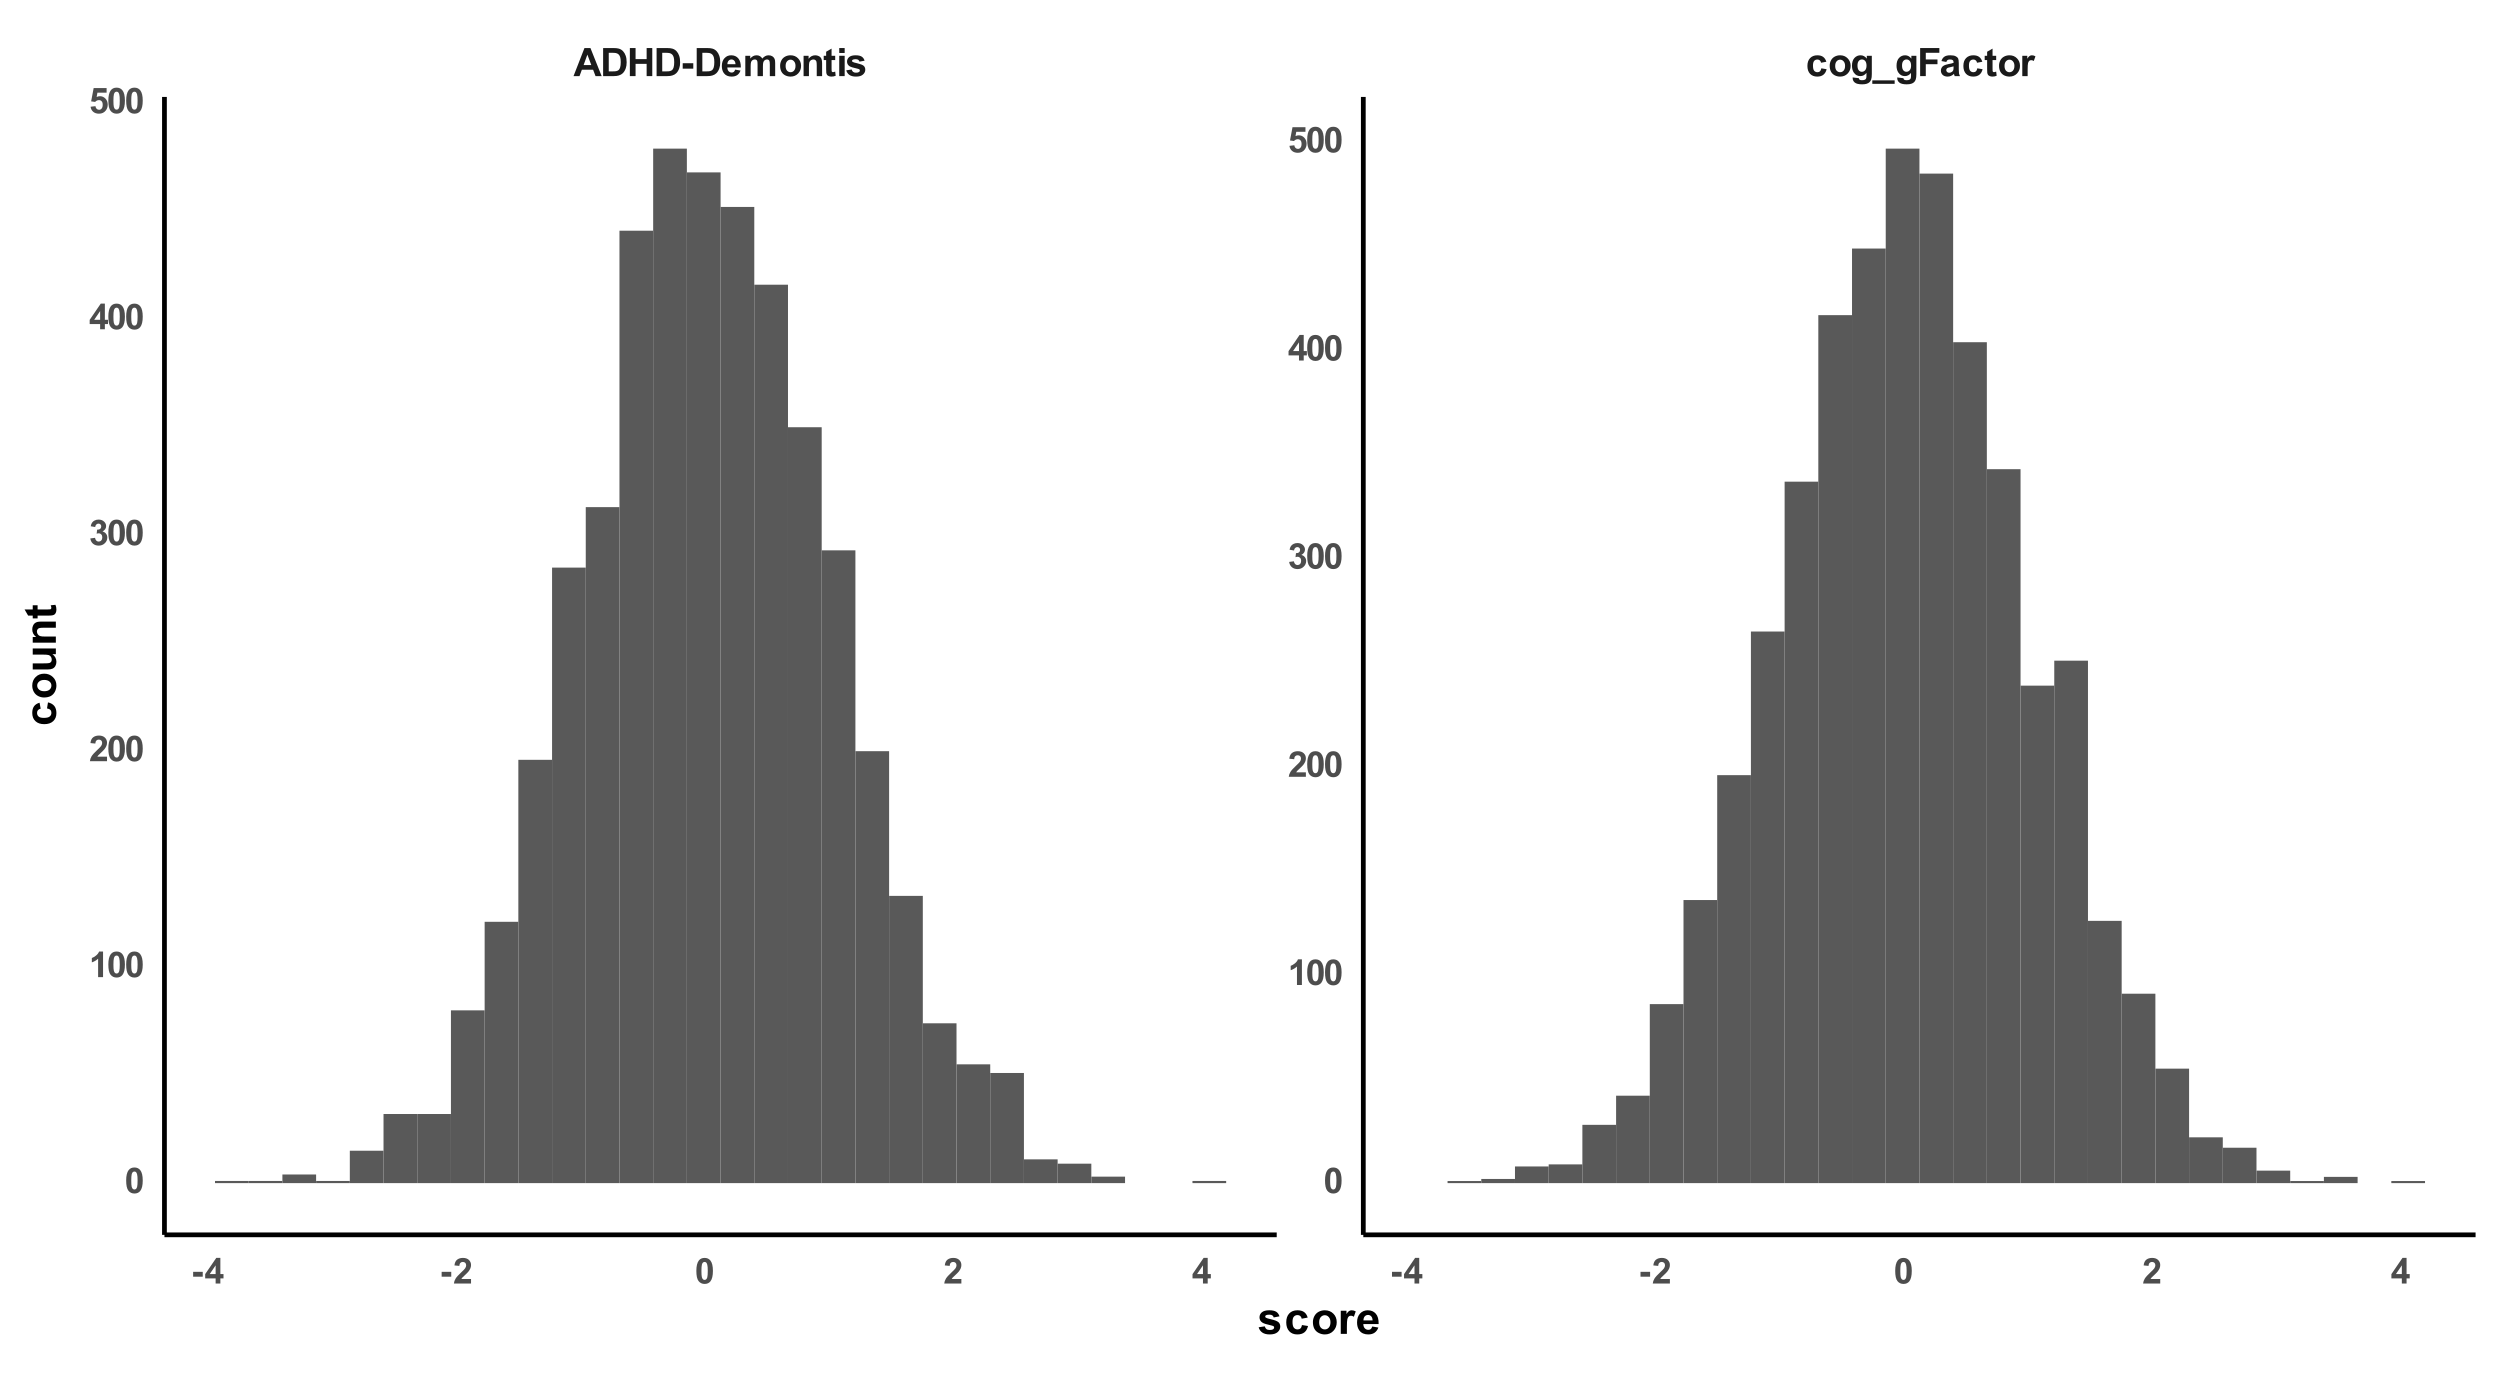 <?xml version="1.0" encoding="UTF-8"?>
<svg xmlns="http://www.w3.org/2000/svg" xmlns:xlink="http://www.w3.org/1999/xlink" width="561pt" height="308pt" viewBox="0 0 561 308" version="1.1">
<defs>
<g>
<symbol overflow="visible" id="glyph0-0">
<path style="stroke:none;" d="M 1.094 0 L 1.094 -5.5 L 5.5 -5.5 L 5.5 0 Z M 1.234 -0.141 L 5.359 -0.141 L 5.359 -5.359 L 1.234 -5.359 Z M 1.234 -0.141 "/>
</symbol>
<symbol overflow="visible" id="glyph0-1">
<path style="stroke:none;" d="M 6.312 0 L 4.938 0 L 4.391 -1.438 L 1.875 -1.438 L 1.344 0 L 0 0 L 2.453 -6.297 L 3.797 -6.297 Z M 3.984 -2.484 L 3.109 -4.828 L 2.266 -2.484 Z M 3.984 -2.484 "/>
</symbol>
<symbol overflow="visible" id="glyph0-2">
<path style="stroke:none;" d="M 0.641 -6.297 L 2.953 -6.297 C 3.484 -6.297 3.883 -6.254 4.156 -6.172 C 4.531 -6.066 4.848 -5.875 5.109 -5.594 C 5.367 -5.32 5.566 -4.984 5.703 -4.578 C 5.848 -4.172 5.922 -3.676 5.922 -3.094 C 5.922 -2.57 5.852 -2.125 5.719 -1.75 C 5.562 -1.289 5.336 -0.922 5.047 -0.641 C 4.828 -0.422 4.531 -0.254 4.156 -0.141 C 3.875 -0.047 3.5 0 3.031 0 L 0.641 0 Z M 1.906 -5.234 L 1.906 -1.062 L 2.859 -1.062 C 3.211 -1.062 3.469 -1.082 3.625 -1.125 C 3.832 -1.176 4.004 -1.258 4.141 -1.375 C 4.273 -1.5 4.383 -1.703 4.469 -1.984 C 4.551 -2.266 4.594 -2.648 4.594 -3.141 C 4.594 -3.629 4.551 -4.004 4.469 -4.266 C 4.383 -4.523 4.266 -4.727 4.109 -4.875 C 3.953 -5.02 3.754 -5.117 3.516 -5.172 C 3.336 -5.211 2.992 -5.234 2.484 -5.234 Z M 1.906 -5.234 "/>
</symbol>
<symbol overflow="visible" id="glyph0-3">
<path style="stroke:none;" d="M 0.641 0 L 0.641 -6.297 L 1.922 -6.297 L 1.922 -3.812 L 4.406 -3.812 L 4.406 -6.297 L 5.672 -6.297 L 5.672 0 L 4.406 0 L 4.406 -2.75 L 1.922 -2.75 L 1.922 0 Z M 0.641 0 "/>
</symbol>
<symbol overflow="visible" id="glyph0-4">
<path style="stroke:none;" d="M 0.5 -1.672 L 0.5 -2.891 L 2.875 -2.891 L 2.875 -1.672 Z M 0.5 -1.672 "/>
</symbol>
<symbol overflow="visible" id="glyph0-5">
<path style="stroke:none;" d="M 3.266 -1.453 L 4.469 -1.25 C 4.32 -0.812 4.082 -0.473 3.75 -0.234 C 3.414 -0.004 2.992 0.109 2.484 0.109 C 1.691 0.109 1.109 -0.148 0.734 -0.672 C 0.43 -1.086 0.281 -1.613 0.281 -2.25 C 0.281 -3 0.477 -3.586 0.875 -4.016 C 1.27 -4.453 1.77 -4.672 2.375 -4.672 C 3.051 -4.672 3.582 -4.441 3.969 -3.984 C 4.363 -3.535 4.555 -2.852 4.547 -1.938 L 1.516 -1.938 C 1.523 -1.57 1.625 -1.289 1.812 -1.094 C 2 -0.895 2.227 -0.797 2.5 -0.797 C 2.688 -0.797 2.844 -0.848 2.969 -0.953 C 3.102 -1.055 3.203 -1.223 3.266 -1.453 Z M 3.344 -2.672 C 3.332 -3.023 3.238 -3.289 3.062 -3.469 C 2.895 -3.645 2.688 -3.734 2.438 -3.734 C 2.176 -3.734 1.961 -3.641 1.797 -3.453 C 1.617 -3.266 1.531 -3.004 1.531 -2.672 Z M 3.344 -2.672 "/>
</symbol>
<symbol overflow="visible" id="glyph0-6">
<path style="stroke:none;" d="M 0.547 -4.562 L 1.656 -4.562 L 1.656 -3.938 C 2.051 -4.426 2.523 -4.672 3.078 -4.672 C 3.367 -4.672 3.617 -4.609 3.828 -4.484 C 4.047 -4.359 4.223 -4.176 4.359 -3.938 C 4.566 -4.176 4.785 -4.359 5.016 -4.484 C 5.242 -4.609 5.488 -4.672 5.75 -4.672 C 6.094 -4.672 6.379 -4.598 6.609 -4.453 C 6.836 -4.316 7.008 -4.117 7.125 -3.859 C 7.207 -3.66 7.25 -3.348 7.25 -2.922 L 7.25 0 L 6.047 0 L 6.047 -2.609 C 6.047 -3.055 6.004 -3.348 5.922 -3.484 C 5.805 -3.648 5.633 -3.734 5.406 -3.734 C 5.238 -3.734 5.078 -3.68 4.922 -3.578 C 4.773 -3.484 4.664 -3.332 4.594 -3.125 C 4.531 -2.926 4.5 -2.613 4.5 -2.188 L 4.5 0 L 3.297 0 L 3.297 -2.5 C 3.297 -2.945 3.273 -3.234 3.234 -3.359 C 3.191 -3.484 3.125 -3.578 3.031 -3.641 C 2.945 -3.703 2.828 -3.734 2.672 -3.734 C 2.484 -3.734 2.312 -3.68 2.156 -3.578 C 2.008 -3.484 1.906 -3.344 1.844 -3.156 C 1.781 -2.969 1.75 -2.656 1.75 -2.219 L 1.75 0 L 0.547 0 Z M 0.547 -4.562 "/>
</symbol>
<symbol overflow="visible" id="glyph0-7">
<path style="stroke:none;" d="M 0.359 -2.344 C 0.359 -2.75 0.453 -3.141 0.641 -3.516 C 0.836 -3.891 1.117 -4.176 1.484 -4.375 C 1.848 -4.57 2.254 -4.672 2.703 -4.672 C 3.391 -4.672 3.953 -4.441 4.391 -3.984 C 4.836 -3.535 5.062 -2.973 5.062 -2.297 C 5.062 -1.609 4.836 -1.035 4.391 -0.578 C 3.941 -0.117 3.379 0.109 2.703 0.109 C 2.285 0.109 1.883 0.016 1.5 -0.172 C 1.125 -0.367 0.836 -0.648 0.641 -1.016 C 0.453 -1.379 0.359 -1.82 0.359 -2.344 Z M 1.594 -2.281 C 1.594 -1.832 1.695 -1.484 1.906 -1.234 C 2.125 -0.992 2.391 -0.875 2.703 -0.875 C 3.016 -0.875 3.273 -0.992 3.484 -1.234 C 3.703 -1.484 3.812 -1.836 3.812 -2.297 C 3.812 -2.734 3.703 -3.07 3.484 -3.312 C 3.273 -3.562 3.016 -3.688 2.703 -3.688 C 2.391 -3.688 2.125 -3.562 1.906 -3.312 C 1.695 -3.07 1.594 -2.727 1.594 -2.281 Z M 1.594 -2.281 "/>
</symbol>
<symbol overflow="visible" id="glyph0-8">
<path style="stroke:none;" d="M 4.781 0 L 3.578 0 L 3.578 -2.328 C 3.578 -2.816 3.551 -3.133 3.5 -3.281 C 3.445 -3.426 3.363 -3.535 3.25 -3.609 C 3.133 -3.691 2.992 -3.734 2.828 -3.734 C 2.617 -3.734 2.43 -3.676 2.266 -3.562 C 2.098 -3.445 1.984 -3.297 1.922 -3.109 C 1.859 -2.922 1.828 -2.57 1.828 -2.062 L 1.828 0 L 0.625 0 L 0.625 -4.562 L 1.75 -4.562 L 1.75 -3.891 C 2.145 -4.41 2.645 -4.672 3.25 -4.672 C 3.508 -4.672 3.75 -4.617 3.969 -4.516 C 4.195 -4.422 4.363 -4.301 4.469 -4.156 C 4.582 -4.008 4.66 -3.836 4.703 -3.641 C 4.754 -3.453 4.781 -3.18 4.781 -2.828 Z M 4.781 0 "/>
</symbol>
<symbol overflow="visible" id="glyph0-9">
<path style="stroke:none;" d="M 2.719 -4.562 L 2.719 -3.594 L 1.906 -3.594 L 1.906 -1.766 C 1.906 -1.391 1.91 -1.172 1.922 -1.109 C 1.941 -1.047 1.977 -0.992 2.031 -0.953 C 2.082 -0.91 2.148 -0.891 2.234 -0.891 C 2.348 -0.891 2.508 -0.93 2.719 -1.016 L 2.828 -0.078 C 2.547 0.047 2.227 0.109 1.875 0.109 C 1.656 0.109 1.457 0.07 1.281 0 C 1.102 -0.07 0.973 -0.164 0.891 -0.281 C 0.805 -0.406 0.75 -0.566 0.719 -0.766 C 0.695 -0.898 0.688 -1.18 0.688 -1.609 L 0.688 -3.594 L 0.141 -3.594 L 0.141 -4.562 L 0.688 -4.562 L 0.688 -5.469 L 1.906 -6.172 L 1.906 -4.562 Z M 2.719 -4.562 "/>
</symbol>
<symbol overflow="visible" id="glyph0-10">
<path style="stroke:none;" d="M 0.625 -5.188 L 0.625 -6.297 L 1.844 -6.297 L 1.844 -5.188 Z M 0.625 0 L 0.625 -4.562 L 1.844 -4.562 L 1.844 0 Z M 0.625 0 "/>
</symbol>
<symbol overflow="visible" id="glyph0-11">
<path style="stroke:none;" d="M 0.203 -1.297 L 1.422 -1.484 C 1.473 -1.254 1.578 -1.078 1.734 -0.953 C 1.891 -0.828 2.109 -0.766 2.391 -0.766 C 2.703 -0.766 2.938 -0.82 3.094 -0.938 C 3.195 -1.02 3.25 -1.129 3.25 -1.266 C 3.25 -1.359 3.223 -1.43 3.172 -1.484 C 3.109 -1.547 2.973 -1.602 2.766 -1.656 C 1.797 -1.863 1.18 -2.055 0.922 -2.234 C 0.555 -2.484 0.375 -2.828 0.375 -3.266 C 0.375 -3.66 0.531 -3.992 0.844 -4.266 C 1.156 -4.535 1.641 -4.672 2.297 -4.672 C 2.922 -4.672 3.383 -4.566 3.688 -4.359 C 3.988 -4.16 4.195 -3.859 4.312 -3.453 L 3.172 -3.25 C 3.117 -3.426 3.023 -3.562 2.891 -3.656 C 2.754 -3.75 2.562 -3.797 2.312 -3.797 C 2 -3.797 1.77 -3.75 1.625 -3.656 C 1.539 -3.594 1.5 -3.516 1.5 -3.422 C 1.5 -3.336 1.535 -3.266 1.609 -3.203 C 1.723 -3.117 2.098 -3.004 2.734 -2.859 C 3.379 -2.711 3.832 -2.535 4.094 -2.328 C 4.344 -2.109 4.469 -1.805 4.469 -1.422 C 4.469 -1.004 4.289 -0.645 3.938 -0.344 C 3.594 -0.039 3.078 0.109 2.391 0.109 C 1.766 0.109 1.27 -0.016 0.906 -0.266 C 0.551 -0.523 0.316 -0.867 0.203 -1.297 Z M 0.203 -1.297 "/>
</symbol>
<symbol overflow="visible" id="glyph0-12">
<path style="stroke:none;" d="M 4.609 -3.219 L 3.422 -3 C 3.379 -3.238 3.285 -3.414 3.141 -3.531 C 3.004 -3.656 2.82 -3.719 2.594 -3.719 C 2.289 -3.719 2.051 -3.613 1.875 -3.406 C 1.695 -3.195 1.609 -2.848 1.609 -2.359 C 1.609 -1.816 1.695 -1.43 1.875 -1.203 C 2.062 -0.984 2.305 -0.875 2.609 -0.875 C 2.836 -0.875 3.023 -0.938 3.172 -1.062 C 3.316 -1.195 3.422 -1.426 3.484 -1.75 L 4.672 -1.547 C 4.547 -1.004 4.305 -0.594 3.953 -0.312 C 3.609 -0.031 3.145 0.109 2.562 0.109 C 1.895 0.109 1.359 -0.098 0.953 -0.516 C 0.555 -0.941 0.359 -1.531 0.359 -2.281 C 0.359 -3.031 0.555 -3.613 0.953 -4.031 C 1.359 -4.457 1.898 -4.672 2.578 -4.672 C 3.129 -4.672 3.566 -4.551 3.891 -4.312 C 4.223 -4.07 4.461 -3.707 4.609 -3.219 Z M 4.609 -3.219 "/>
</symbol>
<symbol overflow="visible" id="glyph0-13">
<path style="stroke:none;" d="M 0.516 0.297 L 1.906 0.469 C 1.926 0.625 1.977 0.734 2.062 0.797 C 2.176 0.879 2.352 0.922 2.594 0.922 C 2.914 0.922 3.156 0.875 3.312 0.781 C 3.414 0.719 3.492 0.617 3.547 0.484 C 3.586 0.379 3.609 0.191 3.609 -0.078 L 3.609 -0.734 C 3.242 -0.242 2.785 0 2.234 0 C 1.617 0 1.133 -0.258 0.781 -0.781 C 0.5 -1.188 0.359 -1.695 0.359 -2.312 C 0.359 -3.07 0.539 -3.656 0.906 -4.062 C 1.281 -4.469 1.738 -4.672 2.281 -4.672 C 2.844 -4.672 3.312 -4.422 3.688 -3.922 L 3.688 -4.562 L 4.812 -4.562 L 4.812 -0.469 C 4.812 0.07 4.766 0.473 4.672 0.734 C 4.586 1.004 4.461 1.211 4.297 1.359 C 4.141 1.516 3.926 1.633 3.656 1.719 C 3.395 1.801 3.055 1.844 2.641 1.844 C 1.867 1.844 1.32 1.711 1 1.453 C 0.676 1.191 0.516 0.859 0.516 0.453 C 0.516 0.41 0.516 0.359 0.516 0.297 Z M 1.594 -2.375 C 1.594 -1.895 1.688 -1.539 1.875 -1.312 C 2.062 -1.082 2.297 -0.969 2.578 -0.969 C 2.867 -0.969 3.113 -1.082 3.312 -1.312 C 3.52 -1.551 3.625 -1.895 3.625 -2.344 C 3.625 -2.812 3.523 -3.16 3.328 -3.391 C 3.141 -3.617 2.895 -3.734 2.594 -3.734 C 2.301 -3.734 2.062 -3.617 1.875 -3.391 C 1.688 -3.172 1.594 -2.832 1.594 -2.375 Z M 1.594 -2.375 "/>
</symbol>
<symbol overflow="visible" id="glyph0-14">
<path style="stroke:none;" d="M -0.078 1.734 L -0.078 0.953 L 4.938 0.953 L 4.938 1.734 Z M -0.078 1.734 "/>
</symbol>
<symbol overflow="visible" id="glyph0-15">
<path style="stroke:none;" d="M 0.656 0 L 0.656 -6.297 L 4.969 -6.297 L 4.969 -5.234 L 1.922 -5.234 L 1.922 -3.734 L 4.547 -3.734 L 4.547 -2.672 L 1.922 -2.672 L 1.922 0 Z M 0.656 0 "/>
</symbol>
<symbol overflow="visible" id="glyph0-16">
<path style="stroke:none;" d="M 1.531 -3.172 L 0.438 -3.375 C 0.562 -3.812 0.773 -4.133 1.078 -4.344 C 1.379 -4.562 1.82 -4.672 2.406 -4.672 C 2.945 -4.672 3.348 -4.602 3.609 -4.469 C 3.879 -4.344 4.066 -4.18 4.172 -3.984 C 4.273 -3.785 4.328 -3.426 4.328 -2.906 L 4.328 -1.5 C 4.328 -1.094 4.344 -0.797 4.375 -0.609 C 4.414 -0.422 4.488 -0.219 4.594 0 L 3.406 0 C 3.375 -0.082 3.332 -0.203 3.281 -0.359 C 3.258 -0.43 3.25 -0.477 3.25 -0.5 C 3.039 -0.301 2.816 -0.148 2.578 -0.047 C 2.348 0.055 2.098 0.109 1.828 0.109 C 1.359 0.109 0.988 -0.016 0.719 -0.266 C 0.445 -0.523 0.312 -0.852 0.312 -1.25 C 0.312 -1.5 0.375 -1.723 0.5 -1.922 C 0.625 -2.129 0.797 -2.285 1.016 -2.391 C 1.234 -2.504 1.551 -2.602 1.969 -2.688 C 2.539 -2.789 2.938 -2.891 3.156 -2.984 L 3.156 -3.094 C 3.156 -3.32 3.098 -3.484 2.984 -3.578 C 2.867 -3.68 2.648 -3.734 2.328 -3.734 C 2.109 -3.734 1.938 -3.691 1.812 -3.609 C 1.695 -3.523 1.602 -3.379 1.531 -3.172 Z M 3.156 -2.188 C 3 -2.133 2.75 -2.07 2.406 -2 C 2.07 -1.938 1.852 -1.867 1.75 -1.797 C 1.594 -1.68 1.516 -1.539 1.516 -1.375 C 1.516 -1.195 1.578 -1.047 1.703 -0.922 C 1.836 -0.805 2 -0.75 2.188 -0.75 C 2.406 -0.75 2.613 -0.82 2.812 -0.969 C 2.957 -1.07 3.051 -1.203 3.094 -1.359 C 3.133 -1.461 3.156 -1.66 3.156 -1.953 Z M 3.156 -2.188 "/>
</symbol>
<symbol overflow="visible" id="glyph0-17">
<path style="stroke:none;" d="M 1.781 0 L 0.578 0 L 0.578 -4.562 L 1.703 -4.562 L 1.703 -3.906 C 1.891 -4.219 2.062 -4.422 2.219 -4.516 C 2.375 -4.617 2.547 -4.672 2.734 -4.672 C 3.016 -4.672 3.281 -4.594 3.531 -4.438 L 3.156 -3.391 C 2.957 -3.516 2.77 -3.578 2.594 -3.578 C 2.426 -3.578 2.281 -3.531 2.156 -3.438 C 2.039 -3.344 1.945 -3.176 1.875 -2.938 C 1.812 -2.695 1.781 -2.188 1.781 -1.406 Z M 1.781 0 "/>
</symbol>
<symbol overflow="visible" id="glyph1-0">
<path style="stroke:none;" d="M 1 0 L 1 -5 L 5 -5 L 5 0 Z M 1.125 -0.125 L 4.875 -0.125 L 4.875 -4.875 L 1.125 -4.875 Z M 1.125 -0.125 "/>
</symbol>
<symbol overflow="visible" id="glyph1-1">
<path style="stroke:none;" d="M 0.453 -1.531 L 0.453 -2.625 L 2.609 -2.625 L 2.609 -1.531 Z M 0.453 -1.531 "/>
</symbol>
<symbol overflow="visible" id="glyph1-2">
<path style="stroke:none;" d="M 2.5 0 L 2.5 -1.156 L 0.156 -1.156 L 0.156 -2.109 L 2.641 -5.75 L 3.562 -5.75 L 3.562 -2.125 L 4.266 -2.125 L 4.266 -1.156 L 3.562 -1.156 L 3.562 0 Z M 2.5 -2.125 L 2.5 -4.078 L 1.172 -2.125 Z M 2.5 -2.125 "/>
</symbol>
<symbol overflow="visible" id="glyph1-3">
<path style="stroke:none;" d="M 4.047 -1.016 L 4.047 0 L 0.203 0 C 0.242 -0.383 0.367 -0.75 0.578 -1.094 C 0.785 -1.438 1.195 -1.895 1.812 -2.469 C 2.301 -2.926 2.602 -3.238 2.719 -3.406 C 2.875 -3.633 2.953 -3.859 2.953 -4.078 C 2.953 -4.328 2.883 -4.516 2.75 -4.641 C 2.613 -4.773 2.43 -4.844 2.203 -4.844 C 1.973 -4.844 1.789 -4.77 1.656 -4.625 C 1.52 -4.488 1.441 -4.266 1.422 -3.953 L 0.328 -4.062 C 0.391 -4.664 0.594 -5.098 0.938 -5.359 C 1.281 -5.617 1.711 -5.75 2.234 -5.75 C 2.797 -5.75 3.238 -5.598 3.562 -5.297 C 3.883 -4.992 4.047 -4.613 4.047 -4.156 C 4.047 -3.895 4 -3.648 3.906 -3.422 C 3.812 -3.191 3.664 -2.945 3.469 -2.688 C 3.332 -2.52 3.094 -2.273 2.75 -1.953 C 2.406 -1.641 2.188 -1.43 2.094 -1.328 C 2 -1.223 1.926 -1.117 1.875 -1.016 Z M 4.047 -1.016 "/>
</symbol>
<symbol overflow="visible" id="glyph1-4">
<path style="stroke:none;" d="M 2.203 -5.75 C 2.754 -5.75 3.188 -5.551 3.5 -5.156 C 3.875 -4.688 4.062 -3.91 4.062 -2.828 C 4.062 -1.742 3.875 -0.961 3.5 -0.484 C 3.188 -0.098 2.754 0.094 2.203 0.094 C 1.641 0.094 1.188 -0.117 0.844 -0.547 C 0.508 -0.973 0.344 -1.738 0.344 -2.844 C 0.344 -3.914 0.531 -4.691 0.906 -5.172 C 1.207 -5.555 1.641 -5.75 2.203 -5.75 Z M 2.203 -4.844 C 2.066 -4.844 1.945 -4.801 1.844 -4.719 C 1.738 -4.633 1.656 -4.484 1.594 -4.266 C 1.52 -3.973 1.484 -3.492 1.484 -2.828 C 1.484 -2.148 1.516 -1.688 1.578 -1.438 C 1.648 -1.188 1.738 -1.02 1.844 -0.938 C 1.945 -0.852 2.066 -0.812 2.203 -0.812 C 2.328 -0.812 2.441 -0.852 2.547 -0.938 C 2.648 -1.02 2.734 -1.172 2.797 -1.391 C 2.867 -1.672 2.906 -2.148 2.906 -2.828 C 2.906 -3.492 2.867 -3.953 2.797 -4.203 C 2.734 -4.461 2.648 -4.633 2.547 -4.719 C 2.441 -4.801 2.328 -4.844 2.203 -4.844 Z M 2.203 -4.844 "/>
</symbol>
<symbol overflow="visible" id="glyph1-5">
<path style="stroke:none;" d="M 3.156 0 L 2.047 0 L 2.047 -4.141 C 1.648 -3.766 1.18 -3.488 0.641 -3.312 L 0.641 -4.297 C 0.922 -4.391 1.227 -4.566 1.562 -4.828 C 1.906 -5.098 2.141 -5.406 2.266 -5.75 L 3.156 -5.75 Z M 3.156 0 "/>
</symbol>
<symbol overflow="visible" id="glyph1-6">
<path style="stroke:none;" d="M 0.297 -1.516 L 1.359 -1.656 C 1.398 -1.383 1.492 -1.176 1.641 -1.031 C 1.785 -0.883 1.961 -0.812 2.172 -0.812 C 2.398 -0.812 2.594 -0.895 2.75 -1.062 C 2.906 -1.238 2.984 -1.473 2.984 -1.766 C 2.984 -2.047 2.906 -2.266 2.75 -2.422 C 2.602 -2.586 2.426 -2.672 2.219 -2.672 C 2.07 -2.672 1.906 -2.641 1.719 -2.578 L 1.828 -3.484 C 2.129 -3.473 2.359 -3.535 2.516 -3.672 C 2.672 -3.805 2.75 -3.988 2.75 -4.219 C 2.75 -4.406 2.691 -4.555 2.578 -4.672 C 2.461 -4.785 2.312 -4.844 2.125 -4.844 C 1.938 -4.844 1.773 -4.773 1.641 -4.641 C 1.504 -4.516 1.422 -4.328 1.391 -4.078 L 0.391 -4.25 C 0.453 -4.602 0.555 -4.879 0.703 -5.078 C 0.848 -5.285 1.047 -5.445 1.297 -5.562 C 1.547 -5.688 1.832 -5.75 2.156 -5.75 C 2.688 -5.75 3.117 -5.578 3.453 -5.234 C 3.711 -4.953 3.844 -4.633 3.844 -4.281 C 3.844 -3.781 3.57 -3.379 3.031 -3.078 C 3.352 -3.004 3.613 -2.844 3.812 -2.594 C 4.008 -2.352 4.109 -2.062 4.109 -1.719 C 4.109 -1.219 3.922 -0.789 3.547 -0.438 C 3.18 -0.082 2.727 0.094 2.188 0.094 C 1.664 0.094 1.234 -0.051 0.891 -0.344 C 0.555 -0.645 0.359 -1.035 0.297 -1.516 Z M 0.297 -1.516 "/>
</symbol>
<symbol overflow="visible" id="glyph1-7">
<path style="stroke:none;" d="M 0.359 -1.469 L 1.453 -1.594 C 1.484 -1.344 1.57 -1.145 1.719 -1 C 1.875 -0.852 2.055 -0.781 2.266 -0.781 C 2.492 -0.781 2.688 -0.875 2.844 -1.062 C 3 -1.25 3.078 -1.531 3.078 -1.906 C 3.078 -2.258 3 -2.52 2.844 -2.688 C 2.688 -2.863 2.484 -2.953 2.234 -2.953 C 1.91 -2.953 1.625 -2.816 1.375 -2.547 L 0.484 -2.672 L 1.047 -5.656 L 3.953 -5.656 L 3.953 -4.625 L 1.891 -4.625 L 1.719 -3.656 C 1.957 -3.77 2.207 -3.828 2.469 -3.828 C 2.945 -3.828 3.352 -3.648 3.688 -3.297 C 4.031 -2.941 4.203 -2.484 4.203 -1.922 C 4.203 -1.453 4.066 -1.031 3.797 -0.656 C 3.422 -0.156 2.906 0.094 2.25 0.094 C 1.719 0.094 1.285 -0.047 0.953 -0.328 C 0.617 -0.609 0.422 -0.988 0.359 -1.469 Z M 0.359 -1.469 "/>
</symbol>
<symbol overflow="visible" id="glyph2-0">
<path style="stroke:none;" d="M 1.25 0 L 1.25 -6.25 L 6.25 -6.25 L 6.25 0 Z M 1.406 -0.156 L 6.094 -0.156 L 6.094 -6.094 L 1.406 -6.094 Z M 1.406 -0.156 "/>
</symbol>
<symbol overflow="visible" id="glyph2-1">
<path style="stroke:none;" d="M 0.234 -1.484 L 1.609 -1.688 C 1.672 -1.426 1.789 -1.223 1.969 -1.078 C 2.145 -0.941 2.395 -0.875 2.719 -0.875 C 3.07 -0.875 3.336 -0.938 3.516 -1.062 C 3.641 -1.156 3.703 -1.281 3.703 -1.438 C 3.703 -1.539 3.672 -1.625 3.609 -1.688 C 3.535 -1.758 3.379 -1.82 3.141 -1.875 C 2.035 -2.113 1.336 -2.336 1.047 -2.547 C 0.629 -2.828 0.422 -3.219 0.422 -3.719 C 0.422 -4.164 0.598 -4.539 0.953 -4.844 C 1.305 -5.145 1.859 -5.297 2.609 -5.297 C 3.316 -5.297 3.844 -5.18 4.188 -4.953 C 4.531 -4.723 4.77 -4.383 4.906 -3.938 L 3.609 -3.688 C 3.555 -3.895 3.453 -4.051 3.297 -4.156 C 3.141 -4.258 2.914 -4.312 2.625 -4.312 C 2.27 -4.312 2.016 -4.266 1.859 -4.172 C 1.754 -4.098 1.703 -4.004 1.703 -3.891 C 1.703 -3.785 1.75 -3.703 1.844 -3.641 C 1.957 -3.547 2.379 -3.414 3.109 -3.25 C 3.848 -3.082 4.363 -2.879 4.656 -2.641 C 4.938 -2.398 5.078 -2.062 5.078 -1.625 C 5.078 -1.145 4.879 -0.734 4.484 -0.391 C 4.086 -0.047 3.5 0.125 2.719 0.125 C 2.008 0.125 1.445 -0.02 1.031 -0.312 C 0.625 -0.602 0.359 -0.992 0.234 -1.484 Z M 0.234 -1.484 "/>
</symbol>
<symbol overflow="visible" id="glyph2-2">
<path style="stroke:none;" d="M 5.234 -3.656 L 3.891 -3.406 C 3.836 -3.676 3.727 -3.879 3.562 -4.016 C 3.406 -4.148 3.203 -4.219 2.953 -4.219 C 2.609 -4.219 2.332 -4.098 2.125 -3.859 C 1.926 -3.629 1.828 -3.238 1.828 -2.688 C 1.828 -2.07 1.93 -1.633 2.141 -1.375 C 2.348 -1.125 2.625 -1 2.969 -1 C 3.227 -1 3.441 -1.07 3.609 -1.219 C 3.773 -1.375 3.891 -1.629 3.953 -1.984 L 5.312 -1.766 C 5.164 -1.141 4.895 -0.664 4.5 -0.344 C 4.102 -0.031 3.57 0.125 2.906 0.125 C 2.145 0.125 1.539 -0.113 1.094 -0.594 C 0.645 -1.07 0.422 -1.738 0.422 -2.594 C 0.422 -3.445 0.645 -4.109 1.094 -4.578 C 1.539 -5.055 2.156 -5.297 2.938 -5.297 C 3.562 -5.297 4.062 -5.16 4.438 -4.891 C 4.812 -4.617 5.078 -4.207 5.234 -3.656 Z M 5.234 -3.656 "/>
</symbol>
<symbol overflow="visible" id="glyph2-3">
<path style="stroke:none;" d="M 0.406 -2.672 C 0.406 -3.117 0.516 -3.555 0.734 -3.984 C 0.961 -4.41 1.281 -4.734 1.688 -4.953 C 2.102 -5.18 2.566 -5.297 3.078 -5.297 C 3.859 -5.297 4.5 -5.039 5 -4.531 C 5.5 -4.031 5.75 -3.391 5.75 -2.609 C 5.75 -1.828 5.492 -1.176 4.984 -0.656 C 4.484 -0.133 3.848 0.125 3.078 0.125 C 2.609 0.125 2.156 0.016 1.719 -0.203 C 1.289 -0.422 0.961 -0.734 0.734 -1.141 C 0.516 -1.555 0.406 -2.066 0.406 -2.672 Z M 1.812 -2.594 C 1.812 -2.082 1.93 -1.688 2.172 -1.406 C 2.422 -1.133 2.723 -1 3.078 -1 C 3.43 -1 3.727 -1.133 3.969 -1.406 C 4.219 -1.688 4.344 -2.086 4.344 -2.609 C 4.344 -3.109 4.219 -3.492 3.969 -3.766 C 3.727 -4.047 3.43 -4.188 3.078 -4.188 C 2.723 -4.188 2.422 -4.047 2.172 -3.766 C 1.93 -3.492 1.812 -3.102 1.812 -2.594 Z M 1.812 -2.594 "/>
</symbol>
<symbol overflow="visible" id="glyph2-4">
<path style="stroke:none;" d="M 2.031 0 L 0.656 0 L 0.656 -5.188 L 1.938 -5.188 L 1.938 -4.453 C 2.156 -4.797 2.348 -5.02 2.516 -5.125 C 2.691 -5.238 2.891 -5.297 3.109 -5.297 C 3.422 -5.297 3.723 -5.211 4.016 -5.047 L 3.594 -3.844 C 3.363 -4 3.148 -4.078 2.953 -4.078 C 2.754 -4.078 2.586 -4.02 2.453 -3.906 C 2.328 -3.801 2.223 -3.609 2.141 -3.328 C 2.066 -3.055 2.031 -2.484 2.031 -1.609 Z M 2.031 0 "/>
</symbol>
<symbol overflow="visible" id="glyph2-5">
<path style="stroke:none;" d="M 3.719 -1.656 L 5.094 -1.422 C 4.914 -0.922 4.633 -0.535 4.25 -0.266 C 3.875 -0.004 3.398 0.125 2.828 0.125 C 1.93 0.125 1.266 -0.172 0.828 -0.766 C 0.484 -1.234 0.312 -1.828 0.312 -2.547 C 0.312 -3.41 0.535 -4.082 0.984 -4.562 C 1.441 -5.051 2.016 -5.297 2.703 -5.297 C 3.473 -5.297 4.078 -5.039 4.516 -4.531 C 4.961 -4.031 5.176 -3.254 5.156 -2.203 L 1.719 -2.203 C 1.727 -1.797 1.836 -1.477 2.047 -1.25 C 2.266 -1.02 2.531 -0.906 2.844 -0.906 C 3.062 -0.906 3.242 -0.961 3.391 -1.078 C 3.535 -1.203 3.645 -1.395 3.719 -1.656 Z M 3.797 -3.031 C 3.785 -3.438 3.68 -3.738 3.484 -3.938 C 3.297 -4.145 3.062 -4.25 2.781 -4.25 C 2.477 -4.25 2.227 -4.141 2.031 -3.922 C 1.844 -3.703 1.75 -3.406 1.75 -3.031 Z M 3.797 -3.031 "/>
</symbol>
<symbol overflow="visible" id="glyph3-0">
<path style="stroke:none;" d="M 0 -1.25 L -6.25 -1.25 L -6.25 -6.25 L 0 -6.25 Z M -0.156 -1.406 L -0.156 -6.094 L -6.094 -6.094 L -6.094 -1.406 Z M -0.156 -1.406 "/>
</symbol>
<symbol overflow="visible" id="glyph3-1">
<path style="stroke:none;" d="M -3.656 -5.234 L -3.406 -3.891 C -3.676 -3.836 -3.879 -3.727 -4.016 -3.562 C -4.148 -3.406 -4.219 -3.203 -4.219 -2.953 C -4.219 -2.609 -4.098 -2.332 -3.859 -2.125 C -3.629 -1.926 -3.238 -1.828 -2.688 -1.828 C -2.07 -1.828 -1.633 -1.93 -1.375 -2.141 C -1.125 -2.348 -1 -2.625 -1 -2.969 C -1 -3.227 -1.07 -3.441 -1.219 -3.609 C -1.375 -3.773 -1.629 -3.891 -1.984 -3.953 L -1.766 -5.312 C -1.141 -5.164 -0.664 -4.895 -0.344 -4.5 C -0.031 -4.102 0.125 -3.57 0.125 -2.906 C 0.125 -2.145 -0.113 -1.539 -0.594 -1.094 C -1.07 -0.645 -1.738 -0.422 -2.594 -0.422 C -3.445 -0.422 -4.109 -0.645 -4.578 -1.094 C -5.055 -1.539 -5.297 -2.156 -5.297 -2.938 C -5.297 -3.562 -5.16 -4.062 -4.891 -4.438 C -4.617 -4.812 -4.207 -5.078 -3.656 -5.234 Z M -3.656 -5.234 "/>
</symbol>
<symbol overflow="visible" id="glyph3-2">
<path style="stroke:none;" d="M -2.672 -0.406 C -3.117 -0.406 -3.555 -0.516 -3.984 -0.734 C -4.41 -0.961 -4.734 -1.281 -4.953 -1.688 C -5.18 -2.102 -5.297 -2.566 -5.297 -3.078 C -5.297 -3.859 -5.039 -4.5 -4.531 -5 C -4.031 -5.5 -3.391 -5.75 -2.609 -5.75 C -1.828 -5.75 -1.176 -5.492 -0.656 -4.984 C -0.133 -4.484 0.125 -3.848 0.125 -3.078 C 0.125 -2.609 0.016 -2.156 -0.203 -1.719 C -0.422 -1.289 -0.734 -0.961 -1.141 -0.734 C -1.555 -0.516 -2.066 -0.406 -2.672 -0.406 Z M -2.594 -1.812 C -2.082 -1.812 -1.688 -1.93 -1.406 -2.172 C -1.133 -2.422 -1 -2.723 -1 -3.078 C -1 -3.43 -1.133 -3.727 -1.406 -3.969 C -1.688 -4.219 -2.086 -4.344 -2.609 -4.344 C -3.109 -4.344 -3.492 -4.219 -3.766 -3.969 C -4.047 -3.727 -4.188 -3.43 -4.188 -3.078 C -4.188 -2.723 -4.047 -2.422 -3.766 -2.172 C -3.492 -1.93 -3.102 -1.812 -2.594 -1.812 Z M -2.594 -1.812 "/>
</symbol>
<symbol overflow="visible" id="glyph3-3">
<path style="stroke:none;" d="M 0 -4.125 L -0.781 -4.125 C -0.5 -3.938 -0.273 -3.688 -0.109 -3.375 C 0.047 -3.07 0.125 -2.75 0.125 -2.406 C 0.125 -2.062 0.047 -1.75 -0.109 -1.469 C -0.266 -1.195 -0.477 -1 -0.75 -0.875 C -1.031 -0.75 -1.414 -0.688 -1.906 -0.688 L -5.188 -0.688 L -5.188 -2.062 L -2.797 -2.062 C -2.066 -2.062 -1.617 -2.086 -1.453 -2.141 C -1.297 -2.191 -1.164 -2.281 -1.062 -2.406 C -0.969 -2.539 -0.922 -2.711 -0.922 -2.922 C -0.922 -3.148 -0.984 -3.359 -1.109 -3.547 C -1.242 -3.734 -1.406 -3.859 -1.594 -3.922 C -1.789 -3.992 -2.258 -4.031 -3 -4.031 L -5.188 -4.031 L -5.188 -5.406 L 0 -5.406 Z M 0 -4.125 "/>
</symbol>
<symbol overflow="visible" id="glyph3-4">
<path style="stroke:none;" d="M 0 -5.438 L 0 -4.062 L -2.641 -4.062 C -3.203 -4.062 -3.566 -4.031 -3.734 -3.969 C -3.898 -3.914 -4.023 -3.82 -4.109 -3.688 C -4.203 -3.551 -4.25 -3.395 -4.25 -3.219 C -4.25 -2.977 -4.18 -2.766 -4.047 -2.578 C -3.922 -2.391 -3.75 -2.258 -3.531 -2.188 C -3.32 -2.113 -2.926 -2.078 -2.344 -2.078 L 0 -2.078 L 0 -0.703 L -5.188 -0.703 L -5.188 -1.984 L -4.422 -1.984 C -5.004 -2.43 -5.297 -3 -5.297 -3.688 C -5.297 -3.988 -5.238 -4.266 -5.125 -4.516 C -5.02 -4.766 -4.883 -4.953 -4.719 -5.078 C -4.551 -5.211 -4.359 -5.305 -4.141 -5.359 C -3.93 -5.41 -3.625 -5.438 -3.219 -5.438 Z M 0 -5.438 "/>
</symbol>
<symbol overflow="visible" id="glyph3-5">
<path style="stroke:none;" d="M -5.188 -3.094 L -4.094 -3.094 L -4.094 -2.156 L -2 -2.156 C -1.582 -2.156 -1.336 -2.164 -1.266 -2.188 C -1.191 -2.207 -1.129 -2.25 -1.078 -2.312 C -1.035 -2.375 -1.016 -2.453 -1.016 -2.547 C -1.016 -2.672 -1.062 -2.852 -1.156 -3.094 L -0.094 -3.203 C 0.051 -2.891 0.125 -2.531 0.125 -2.125 C 0.125 -1.875 0.082 -1.648 0 -1.453 C -0.082 -1.254 -0.191 -1.109 -0.328 -1.016 C -0.461 -0.922 -0.641 -0.859 -0.859 -0.828 C -1.023 -0.797 -1.348 -0.781 -1.828 -0.781 L -4.094 -0.781 L -4.094 -0.156 L -5.188 -0.156 L -5.188 -0.781 L -6.219 -0.781 L -7.016 -2.156 L -5.188 -2.156 Z M -5.188 -3.094 "/>
</symbol>
</g>
</defs>
<g id="surface108113">
<rect x="0" y="0" width="561" height="308" style="fill:rgb(100%,100%,100%);fill-opacity:1;stroke:none;"/>
<path style=" stroke:none;fill-rule:nonzero;fill:rgb(34.902%,34.902%,34.902%);fill-opacity:1;" d="M 48.246 265.492 L 55.809 265.492 L 55.809 265.008 L 48.246 265.008 Z M 48.246 265.492 "/>
<path style=" stroke:none;fill-rule:nonzero;fill:rgb(34.902%,34.902%,34.902%);fill-opacity:1;" d="M 55.809 265.492 L 63.371 265.492 L 63.371 265.008 L 55.809 265.008 Z M 55.809 265.492 "/>
<path style=" stroke:none;fill-rule:nonzero;fill:rgb(34.902%,34.902%,34.902%);fill-opacity:1;" d="M 63.371 265.492 L 70.934 265.492 L 70.934 263.555 L 63.371 263.555 Z M 63.371 265.492 "/>
<path style=" stroke:none;fill-rule:nonzero;fill:rgb(34.902%,34.902%,34.902%);fill-opacity:1;" d="M 70.938 265.492 L 78.5 265.492 L 78.5 265.008 L 70.938 265.008 Z M 70.938 265.492 "/>
<path style=" stroke:none;fill-rule:nonzero;fill:rgb(34.902%,34.902%,34.902%);fill-opacity:1;" d="M 78.5 265.492 L 86.062 265.492 L 86.062 258.223 L 78.5 258.223 Z M 78.5 265.492 "/>
<path style=" stroke:none;fill-rule:nonzero;fill:rgb(34.902%,34.902%,34.902%);fill-opacity:1;" d="M 86.062 265.492 L 93.625 265.492 L 93.625 249.984 L 86.062 249.984 Z M 86.062 265.492 "/>
<path style=" stroke:none;fill-rule:nonzero;fill:rgb(34.902%,34.902%,34.902%);fill-opacity:1;" d="M 93.629 265.492 L 101.191 265.492 L 101.191 249.984 L 93.629 249.984 Z M 93.629 265.492 "/>
<path style=" stroke:none;fill-rule:nonzero;fill:rgb(34.902%,34.902%,34.902%);fill-opacity:1;" d="M 101.191 265.492 L 108.754 265.492 L 108.754 226.723 L 101.191 226.723 Z M 101.191 265.492 "/>
<path style=" stroke:none;fill-rule:nonzero;fill:rgb(34.902%,34.902%,34.902%);fill-opacity:1;" d="M 108.754 265.492 L 116.316 265.492 L 116.316 206.852 L 108.754 206.852 Z M 108.754 265.492 "/>
<path style=" stroke:none;fill-rule:nonzero;fill:rgb(34.902%,34.902%,34.902%);fill-opacity:1;" d="M 116.316 265.492 L 123.879 265.492 L 123.879 170.504 L 116.316 170.504 Z M 116.316 265.492 "/>
<path style=" stroke:none;fill-rule:nonzero;fill:rgb(34.902%,34.902%,34.902%);fill-opacity:1;" d="M 123.883 265.492 L 131.445 265.492 L 131.445 127.371 L 123.883 127.371 Z M 123.883 265.492 "/>
<path style=" stroke:none;fill-rule:nonzero;fill:rgb(34.902%,34.902%,34.902%);fill-opacity:1;" d="M 131.445 265.492 L 139.008 265.492 L 139.008 113.801 L 131.445 113.801 Z M 131.445 265.492 "/>
<path style=" stroke:none;fill-rule:nonzero;fill:rgb(34.902%,34.902%,34.902%);fill-opacity:1;" d="M 139.008 265.492 L 146.57 265.492 L 146.57 51.77 L 139.008 51.77 Z M 139.008 265.492 "/>
<path style=" stroke:none;fill-rule:nonzero;fill:rgb(34.902%,34.902%,34.902%);fill-opacity:1;" d="M 146.57 265.492 L 154.133 265.492 L 154.133 33.352 L 146.57 33.352 Z M 146.57 265.492 "/>
<path style=" stroke:none;fill-rule:nonzero;fill:rgb(34.902%,34.902%,34.902%);fill-opacity:1;" d="M 154.137 265.492 L 161.699 265.492 L 161.699 38.684 L 154.137 38.684 Z M 154.137 265.492 "/>
<path style=" stroke:none;fill-rule:nonzero;fill:rgb(34.902%,34.902%,34.902%);fill-opacity:1;" d="M 161.699 265.492 L 169.262 265.492 L 169.262 46.438 L 161.699 46.438 Z M 161.699 265.492 "/>
<path style=" stroke:none;fill-rule:nonzero;fill:rgb(34.902%,34.902%,34.902%);fill-opacity:1;" d="M 169.262 265.492 L 176.824 265.492 L 176.824 63.887 L 169.262 63.887 Z M 169.262 265.492 "/>
<path style=" stroke:none;fill-rule:nonzero;fill:rgb(34.902%,34.902%,34.902%);fill-opacity:1;" d="M 176.824 265.492 L 184.387 265.492 L 184.387 95.871 L 176.824 95.871 Z M 176.824 265.492 "/>
<path style=" stroke:none;fill-rule:nonzero;fill:rgb(34.902%,34.902%,34.902%);fill-opacity:1;" d="M 184.391 265.492 L 191.953 265.492 L 191.953 123.496 L 184.391 123.496 Z M 184.391 265.492 "/>
<path style=" stroke:none;fill-rule:nonzero;fill:rgb(34.902%,34.902%,34.902%);fill-opacity:1;" d="M 191.953 265.492 L 199.516 265.492 L 199.516 168.566 L 191.953 168.566 Z M 191.953 265.492 "/>
<path style=" stroke:none;fill-rule:nonzero;fill:rgb(34.902%,34.902%,34.902%);fill-opacity:1;" d="M 199.516 265.492 L 207.078 265.492 L 207.078 201.035 L 199.516 201.035 Z M 199.516 265.492 "/>
<path style=" stroke:none;fill-rule:nonzero;fill:rgb(34.902%,34.902%,34.902%);fill-opacity:1;" d="M 207.078 265.492 L 214.641 265.492 L 214.641 229.629 L 207.078 229.629 Z M 207.078 265.492 "/>
<path style=" stroke:none;fill-rule:nonzero;fill:rgb(34.902%,34.902%,34.902%);fill-opacity:1;" d="M 214.645 265.492 L 222.207 265.492 L 222.207 238.836 L 214.645 238.836 Z M 214.645 265.492 "/>
<path style=" stroke:none;fill-rule:nonzero;fill:rgb(34.902%,34.902%,34.902%);fill-opacity:1;" d="M 222.207 265.492 L 229.77 265.492 L 229.77 240.777 L 222.207 240.777 Z M 222.207 265.492 "/>
<path style=" stroke:none;fill-rule:nonzero;fill:rgb(34.902%,34.902%,34.902%);fill-opacity:1;" d="M 229.77 265.492 L 237.332 265.492 L 237.332 260.16 L 229.77 260.16 Z M 229.77 265.492 "/>
<path style=" stroke:none;fill-rule:nonzero;fill:rgb(34.902%,34.902%,34.902%);fill-opacity:1;" d="M 237.332 265.492 L 244.895 265.492 L 244.895 261.129 L 237.332 261.129 Z M 237.332 265.492 "/>
<path style=" stroke:none;fill-rule:nonzero;fill:rgb(34.902%,34.902%,34.902%);fill-opacity:1;" d="M 244.898 265.492 L 252.461 265.492 L 252.461 264.039 L 244.898 264.039 Z M 244.898 265.492 "/>
<path style=" stroke:none;fill-rule:nonzero;fill:rgb(34.902%,34.902%,34.902%);fill-opacity:1;" d="M 267.59 265.492 L 275.152 265.492 L 275.152 265.008 L 267.59 265.008 Z M 267.59 265.492 "/>
<path style=" stroke:none;fill-rule:nonzero;fill:rgb(34.902%,34.902%,34.902%);fill-opacity:1;" d="M 324.832 265.492 L 332.395 265.492 L 332.395 265.023 L 324.832 265.023 Z M 324.832 265.492 "/>
<path style=" stroke:none;fill-rule:nonzero;fill:rgb(34.902%,34.902%,34.902%);fill-opacity:1;" d="M 332.398 265.492 L 339.961 265.492 L 339.961 264.559 L 332.398 264.559 Z M 332.398 265.492 "/>
<path style=" stroke:none;fill-rule:nonzero;fill:rgb(34.902%,34.902%,34.902%);fill-opacity:1;" d="M 339.961 265.492 L 347.523 265.492 L 347.523 261.754 L 339.961 261.754 Z M 339.961 265.492 "/>
<path style=" stroke:none;fill-rule:nonzero;fill:rgb(34.902%,34.902%,34.902%);fill-opacity:1;" d="M 347.523 265.492 L 355.086 265.492 L 355.086 261.289 L 347.523 261.289 Z M 347.523 265.492 "/>
<path style=" stroke:none;fill-rule:nonzero;fill:rgb(34.902%,34.902%,34.902%);fill-opacity:1;" d="M 355.086 265.492 L 362.648 265.492 L 362.648 252.414 L 355.086 252.414 Z M 355.086 265.492 "/>
<path style=" stroke:none;fill-rule:nonzero;fill:rgb(34.902%,34.902%,34.902%);fill-opacity:1;" d="M 362.652 265.492 L 370.215 265.492 L 370.215 245.875 L 362.652 245.875 Z M 362.652 265.492 "/>
<path style=" stroke:none;fill-rule:nonzero;fill:rgb(34.902%,34.902%,34.902%);fill-opacity:1;" d="M 370.215 265.492 L 377.777 265.492 L 377.777 225.324 L 370.215 225.324 Z M 370.215 265.492 "/>
<path style=" stroke:none;fill-rule:nonzero;fill:rgb(34.902%,34.902%,34.902%);fill-opacity:1;" d="M 377.777 265.492 L 385.34 265.492 L 385.34 201.969 L 377.777 201.969 Z M 377.777 265.492 "/>
<path style=" stroke:none;fill-rule:nonzero;fill:rgb(34.902%,34.902%,34.902%);fill-opacity:1;" d="M 385.34 265.492 L 392.902 265.492 L 392.902 173.945 L 385.34 173.945 Z M 385.34 265.492 "/>
<path style=" stroke:none;fill-rule:nonzero;fill:rgb(34.902%,34.902%,34.902%);fill-opacity:1;" d="M 392.906 265.492 L 400.469 265.492 L 400.469 141.715 L 392.906 141.715 Z M 392.906 265.492 "/>
<path style=" stroke:none;fill-rule:nonzero;fill:rgb(34.902%,34.902%,34.902%);fill-opacity:1;" d="M 400.469 265.492 L 408.031 265.492 L 408.031 108.086 L 400.469 108.086 Z M 400.469 265.492 "/>
<path style=" stroke:none;fill-rule:nonzero;fill:rgb(34.902%,34.902%,34.902%);fill-opacity:1;" d="M 408.031 265.492 L 415.594 265.492 L 415.594 70.719 L 408.031 70.719 Z M 408.031 265.492 "/>
<path style=" stroke:none;fill-rule:nonzero;fill:rgb(34.902%,34.902%,34.902%);fill-opacity:1;" d="M 415.594 265.492 L 423.156 265.492 L 423.156 55.773 L 415.594 55.773 Z M 415.594 265.492 "/>
<path style=" stroke:none;fill-rule:nonzero;fill:rgb(34.902%,34.902%,34.902%);fill-opacity:1;" d="M 423.16 265.492 L 430.723 265.492 L 430.723 33.352 L 423.16 33.352 Z M 423.16 265.492 "/>
<path style=" stroke:none;fill-rule:nonzero;fill:rgb(34.902%,34.902%,34.902%);fill-opacity:1;" d="M 430.723 265.492 L 438.285 265.492 L 438.285 38.957 L 430.723 38.957 Z M 430.723 265.492 "/>
<path style=" stroke:none;fill-rule:nonzero;fill:rgb(34.902%,34.902%,34.902%);fill-opacity:1;" d="M 438.285 265.492 L 445.848 265.492 L 445.848 76.793 L 438.285 76.793 Z M 438.285 265.492 "/>
<path style=" stroke:none;fill-rule:nonzero;fill:rgb(34.902%,34.902%,34.902%);fill-opacity:1;" d="M 445.848 265.492 L 453.41 265.492 L 453.41 105.285 L 445.848 105.285 Z M 445.848 265.492 "/>
<path style=" stroke:none;fill-rule:nonzero;fill:rgb(34.902%,34.902%,34.902%);fill-opacity:1;" d="M 453.414 265.492 L 460.977 265.492 L 460.977 153.859 L 453.414 153.859 Z M 453.414 265.492 "/>
<path style=" stroke:none;fill-rule:nonzero;fill:rgb(34.902%,34.902%,34.902%);fill-opacity:1;" d="M 460.977 265.492 L 468.539 265.492 L 468.539 148.254 L 460.977 148.254 Z M 460.977 265.492 "/>
<path style=" stroke:none;fill-rule:nonzero;fill:rgb(34.902%,34.902%,34.902%);fill-opacity:1;" d="M 468.539 265.492 L 476.102 265.492 L 476.102 206.641 L 468.539 206.641 Z M 468.539 265.492 "/>
<path style=" stroke:none;fill-rule:nonzero;fill:rgb(34.902%,34.902%,34.902%);fill-opacity:1;" d="M 476.105 265.492 L 483.668 265.492 L 483.668 222.988 L 476.105 222.988 Z M 476.105 265.492 "/>
<path style=" stroke:none;fill-rule:nonzero;fill:rgb(34.902%,34.902%,34.902%);fill-opacity:1;" d="M 483.668 265.492 L 491.23 265.492 L 491.23 239.805 L 483.668 239.805 Z M 483.668 265.492 "/>
<path style=" stroke:none;fill-rule:nonzero;fill:rgb(34.902%,34.902%,34.902%);fill-opacity:1;" d="M 491.23 265.492 L 498.793 265.492 L 498.793 255.215 L 491.23 255.215 Z M 491.23 265.492 "/>
<path style=" stroke:none;fill-rule:nonzero;fill:rgb(34.902%,34.902%,34.902%);fill-opacity:1;" d="M 498.793 265.492 L 506.355 265.492 L 506.355 257.551 L 498.793 257.551 Z M 498.793 265.492 "/>
<path style=" stroke:none;fill-rule:nonzero;fill:rgb(34.902%,34.902%,34.902%);fill-opacity:1;" d="M 506.359 265.492 L 513.922 265.492 L 513.922 262.691 L 506.359 262.691 Z M 506.359 265.492 "/>
<path style=" stroke:none;fill-rule:nonzero;fill:rgb(34.902%,34.902%,34.902%);fill-opacity:1;" d="M 513.922 265.492 L 521.484 265.492 L 521.484 265.023 L 513.922 265.023 Z M 513.922 265.492 "/>
<path style=" stroke:none;fill-rule:nonzero;fill:rgb(34.902%,34.902%,34.902%);fill-opacity:1;" d="M 521.484 265.492 L 529.047 265.492 L 529.047 264.09 L 521.484 264.09 Z M 521.484 265.492 "/>
<path style=" stroke:none;fill-rule:nonzero;fill:rgb(34.902%,34.902%,34.902%);fill-opacity:1;" d="M 536.613 265.492 L 544.176 265.492 L 544.176 265.023 L 536.613 265.023 Z M 536.613 265.492 "/>
<g style="fill:rgb(10.196%,10.196%,10.196%);fill-opacity:1;">
  <use xlink:href="#glyph0-1" x="128.699" y="17.079"/>
  <use xlink:href="#glyph0-2" x="134.699" y="17.079"/>
  <use xlink:href="#glyph0-3" x="140.699" y="17.079"/>
  <use xlink:href="#glyph0-2" x="146.699" y="17.079"/>
  <use xlink:href="#glyph0-4" x="152.699" y="17.079"/>
  <use xlink:href="#glyph0-2" x="155.699" y="17.079"/>
  <use xlink:href="#glyph0-5" x="161.699" y="17.079"/>
  <use xlink:href="#glyph0-6" x="166.699" y="17.079"/>
  <use xlink:href="#glyph0-7" x="174.699" y="17.079"/>
  <use xlink:href="#glyph0-8" x="179.699" y="17.079"/>
  <use xlink:href="#glyph0-9" x="184.699" y="17.079"/>
  <use xlink:href="#glyph0-10" x="187.699" y="17.079"/>
  <use xlink:href="#glyph0-11" x="189.699" y="17.079"/>
</g>
<g style="fill:rgb(10.196%,10.196%,10.196%);fill-opacity:1;">
  <use xlink:href="#glyph0-12" x="405.223" y="17.079"/>
  <use xlink:href="#glyph0-7" x="410.223" y="17.079"/>
  <use xlink:href="#glyph0-13" x="415.223" y="17.079"/>
  <use xlink:href="#glyph0-14" x="420.223" y="17.079"/>
  <use xlink:href="#glyph0-13" x="425.223" y="17.079"/>
  <use xlink:href="#glyph0-15" x="430.223" y="17.079"/>
  <use xlink:href="#glyph0-16" x="435.223" y="17.079"/>
  <use xlink:href="#glyph0-12" x="440.223" y="17.079"/>
  <use xlink:href="#glyph0-9" x="445.223" y="17.079"/>
  <use xlink:href="#glyph0-7" x="448.223" y="17.079"/>
  <use xlink:href="#glyph0-17" x="453.223" y="17.079"/>
</g>
<path style="fill:none;stroke-width:1.067;stroke-linecap:butt;stroke-linejoin:round;stroke:rgb(0%,0%,0%);stroke-opacity:1;stroke-miterlimit:10;" d="M 36.902 277.098 L 286.496 277.098 "/>
<g style="fill:rgb(30.196%,30.196%,30.196%);fill-opacity:1;">
  <use xlink:href="#glyph1-1" x="42.887" y="288.023"/>
  <use xlink:href="#glyph1-2" x="45.887" y="288.023"/>
</g>
<g style="fill:rgb(30.196%,30.196%,30.196%);fill-opacity:1;">
  <use xlink:href="#glyph1-1" x="98.652" y="288.023"/>
  <use xlink:href="#glyph1-3" x="101.652" y="288.023"/>
</g>
<g style="fill:rgb(30.196%,30.196%,30.196%);fill-opacity:1;">
  <use xlink:href="#glyph1-4" x="155.918" y="288.023"/>
</g>
<g style="fill:rgb(30.196%,30.196%,30.196%);fill-opacity:1;">
  <use xlink:href="#glyph1-3" x="211.684" y="288.023"/>
</g>
<g style="fill:rgb(30.196%,30.196%,30.196%);fill-opacity:1;">
  <use xlink:href="#glyph1-2" x="267.445" y="288.023"/>
</g>
<path style="fill:none;stroke-width:1.067;stroke-linecap:butt;stroke-linejoin:round;stroke:rgb(0%,0%,0%);stroke-opacity:1;stroke-miterlimit:10;" d="M 305.926 277.098 L 555.52 277.098 "/>
<g style="fill:rgb(30.196%,30.196%,30.196%);fill-opacity:1;">
  <use xlink:href="#glyph1-1" x="311.91" y="288.023"/>
  <use xlink:href="#glyph1-2" x="314.91" y="288.023"/>
</g>
<g style="fill:rgb(30.196%,30.196%,30.196%);fill-opacity:1;">
  <use xlink:href="#glyph1-1" x="367.676" y="288.023"/>
  <use xlink:href="#glyph1-3" x="370.676" y="288.023"/>
</g>
<g style="fill:rgb(30.196%,30.196%,30.196%);fill-opacity:1;">
  <use xlink:href="#glyph1-4" x="424.941" y="288.023"/>
</g>
<g style="fill:rgb(30.196%,30.196%,30.196%);fill-opacity:1;">
  <use xlink:href="#glyph1-3" x="480.707" y="288.023"/>
</g>
<g style="fill:rgb(30.196%,30.196%,30.196%);fill-opacity:1;">
  <use xlink:href="#glyph1-2" x="536.473" y="288.023"/>
</g>
<path style="fill:none;stroke-width:1.067;stroke-linecap:butt;stroke-linejoin:round;stroke:rgb(0%,0%,0%);stroke-opacity:1;stroke-miterlimit:10;" d="M 305.926 277.098 L 305.926 21.746 "/>
<g style="fill:rgb(30.196%,30.196%,30.196%);fill-opacity:1;">
  <use xlink:href="#glyph1-4" x="296.992" y="267.734"/>
</g>
<g style="fill:rgb(30.196%,30.196%,30.196%);fill-opacity:1;">
  <use xlink:href="#glyph1-5" x="288.992" y="221.027"/>
  <use xlink:href="#glyph1-4" x="292.992" y="221.027"/>
  <use xlink:href="#glyph1-4" x="296.992" y="221.027"/>
</g>
<g style="fill:rgb(30.196%,30.196%,30.196%);fill-opacity:1;">
  <use xlink:href="#glyph1-3" x="288.992" y="174.32"/>
  <use xlink:href="#glyph1-4" x="292.992" y="174.32"/>
  <use xlink:href="#glyph1-4" x="296.992" y="174.32"/>
</g>
<g style="fill:rgb(30.196%,30.196%,30.196%);fill-opacity:1;">
  <use xlink:href="#glyph1-6" x="288.992" y="127.609"/>
  <use xlink:href="#glyph1-4" x="292.992" y="127.609"/>
  <use xlink:href="#glyph1-4" x="296.992" y="127.609"/>
</g>
<g style="fill:rgb(30.196%,30.196%,30.196%);fill-opacity:1;">
  <use xlink:href="#glyph1-2" x="288.992" y="80.902"/>
  <use xlink:href="#glyph1-4" x="292.992" y="80.902"/>
  <use xlink:href="#glyph1-4" x="296.992" y="80.902"/>
</g>
<g style="fill:rgb(30.196%,30.196%,30.196%);fill-opacity:1;">
  <use xlink:href="#glyph1-7" x="288.992" y="34.195"/>
  <use xlink:href="#glyph1-4" x="292.992" y="34.195"/>
  <use xlink:href="#glyph1-4" x="296.992" y="34.195"/>
</g>
<path style="fill:none;stroke-width:1.067;stroke-linecap:butt;stroke-linejoin:round;stroke:rgb(0%,0%,0%);stroke-opacity:1;stroke-miterlimit:10;" d="M 36.902 277.098 L 36.902 21.746 "/>
<g style="fill:rgb(30.196%,30.196%,30.196%);fill-opacity:1;">
  <use xlink:href="#glyph1-4" x="27.969" y="267.734"/>
</g>
<g style="fill:rgb(30.196%,30.196%,30.196%);fill-opacity:1;">
  <use xlink:href="#glyph1-5" x="19.969" y="219.27"/>
  <use xlink:href="#glyph1-4" x="23.969" y="219.27"/>
  <use xlink:href="#glyph1-4" x="27.969" y="219.27"/>
</g>
<g style="fill:rgb(30.196%,30.196%,30.196%);fill-opacity:1;">
  <use xlink:href="#glyph1-3" x="19.969" y="170.809"/>
  <use xlink:href="#glyph1-4" x="23.969" y="170.809"/>
  <use xlink:href="#glyph1-4" x="27.969" y="170.809"/>
</g>
<g style="fill:rgb(30.196%,30.196%,30.196%);fill-opacity:1;">
  <use xlink:href="#glyph1-6" x="19.969" y="122.344"/>
  <use xlink:href="#glyph1-4" x="23.969" y="122.344"/>
  <use xlink:href="#glyph1-4" x="27.969" y="122.344"/>
</g>
<g style="fill:rgb(30.196%,30.196%,30.196%);fill-opacity:1;">
  <use xlink:href="#glyph1-2" x="19.969" y="73.883"/>
  <use xlink:href="#glyph1-4" x="23.969" y="73.883"/>
  <use xlink:href="#glyph1-4" x="27.969" y="73.883"/>
</g>
<g style="fill:rgb(30.196%,30.196%,30.196%);fill-opacity:1;">
  <use xlink:href="#glyph1-7" x="19.969" y="25.418"/>
  <use xlink:href="#glyph1-4" x="23.969" y="25.418"/>
  <use xlink:href="#glyph1-4" x="27.969" y="25.418"/>
</g>
<g style="fill:rgb(0%,0%,0%);fill-opacity:1;">
  <use xlink:href="#glyph2-1" x="282.211" y="299.322"/>
  <use xlink:href="#glyph2-2" x="288.211" y="299.322"/>
  <use xlink:href="#glyph2-3" x="294.211" y="299.322"/>
  <use xlink:href="#glyph2-4" x="300.211" y="299.322"/>
  <use xlink:href="#glyph2-5" x="304.211" y="299.322"/>
</g>
<g style="fill:rgb(0%,0%,0%);fill-opacity:1;">
  <use xlink:href="#glyph3-1" x="12.533" y="162.922"/>
  <use xlink:href="#glyph3-2" x="12.533" y="156.922"/>
  <use xlink:href="#glyph3-3" x="12.533" y="150.922"/>
  <use xlink:href="#glyph3-4" x="12.533" y="144.922"/>
  <use xlink:href="#glyph3-5" x="12.533" y="138.922"/>
</g>
</g>
</svg>
